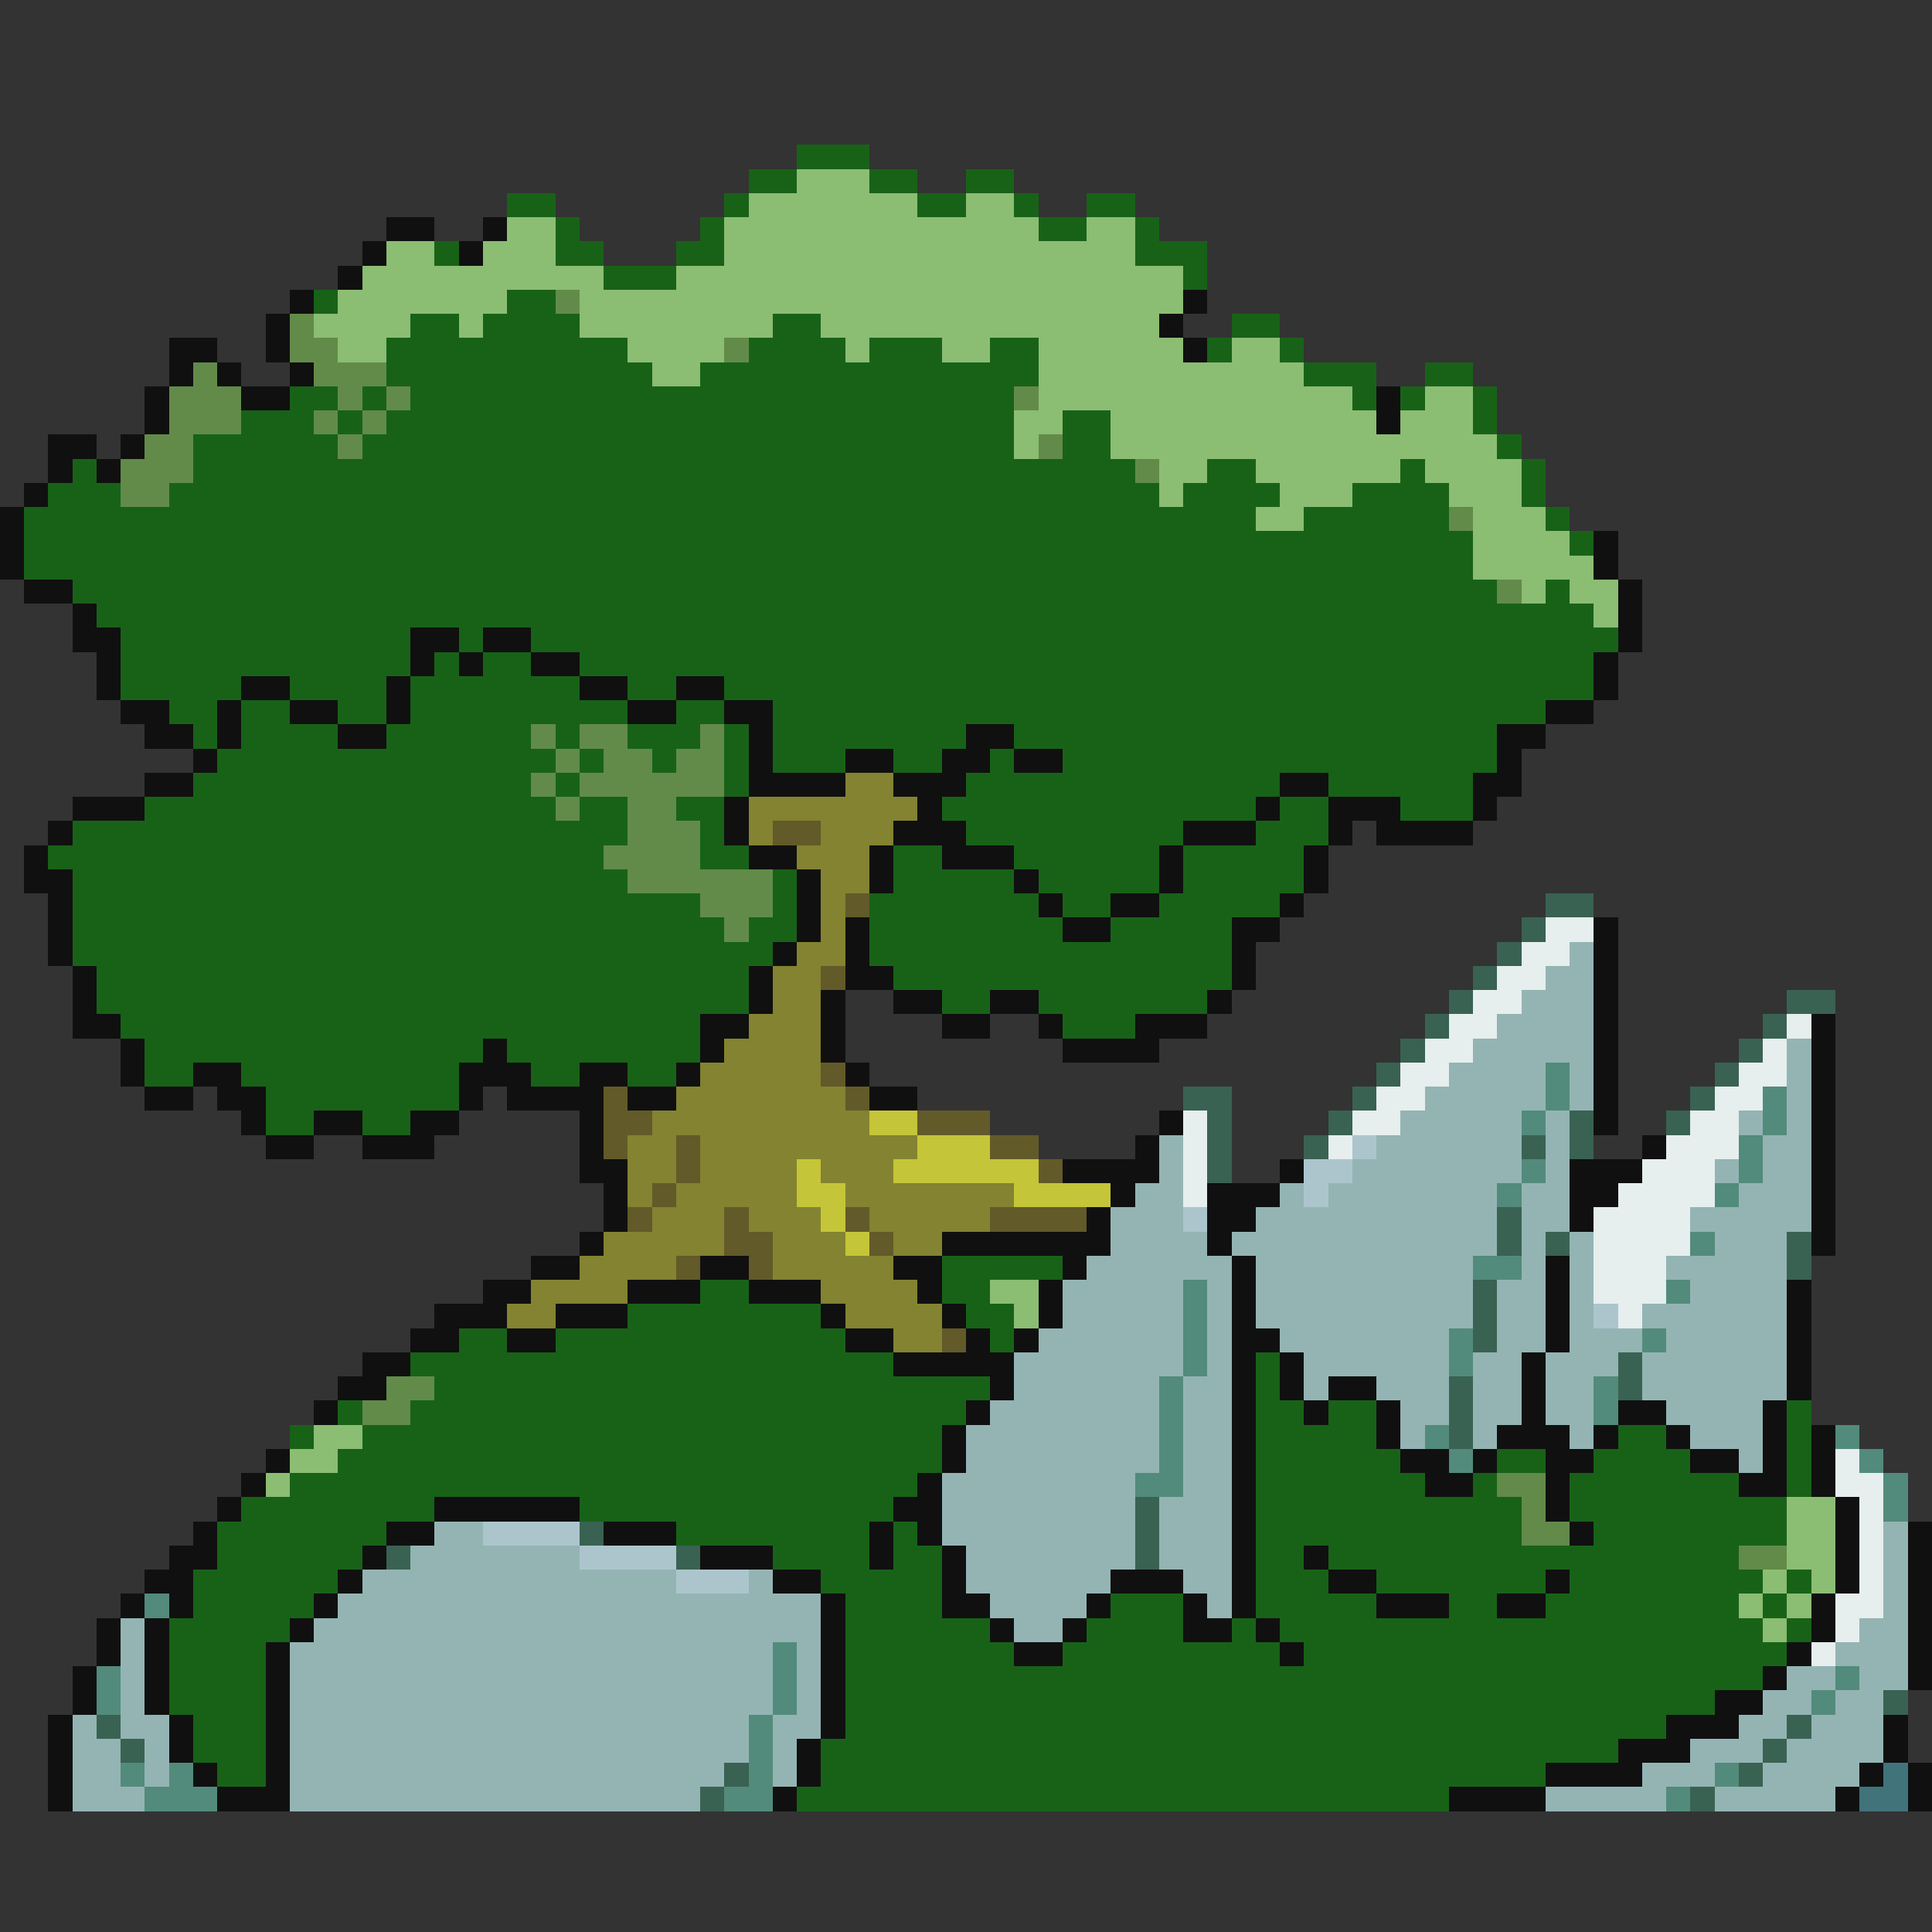 <svg xmlns="http://www.w3.org/2000/svg" viewBox="0 -0.5 80 80" shape-rendering="crispEdges">
<rect x="0" y="-0.5" width="80" height="80" fill="#333333" stroke="none"/>
<path stroke="#186218" d="M33 6h3M31 7h2M36 7h2M40 7h2M21 8h2M30 8h1M38 8h2M42 8h1M45 8h2M23 9h1M29 9h1M43 9h2M47 9h1M18 10h1M23 10h2M28 10h2M47 10h3M25 11h3M49 11h1M13 12h1M21 12h2M17 13h2M20 13h4M32 13h2M51 13h2M16 14h10M31 14h4M36 14h3M41 14h2M50 14h1M53 14h1M16 15h11M29 15h14M54 15h3M59 15h2M12 16h2M15 16h1M17 16h25M56 16h1M58 16h1M61 16h1M10 17h3M14 17h1M16 17h26M44 17h2M61 17h1M8 18h6M15 18h27M44 18h2M62 18h1M3 19h1M8 19h39M50 19h2M58 19h1M63 19h1M2 20h3M7 20h41M49 20h4M56 20h4M63 20h1M1 21h51M54 21h6M64 21h1M1 22h60M65 22h1M1 23h60M3 24h59M64 24h1M4 25h62M5 26h12M19 26h1M22 26h45M5 27h12M18 27h1M20 27h2M24 27h42M5 28h5M12 28h4M17 28h7M26 28h2M30 28h36M7 29h2M10 29h2M14 29h2M17 29h9M28 29h2M32 29h32M8 30h1M10 30h4M16 30h6M23 30h1M26 30h3M30 30h1M32 30h8M42 30h20M9 31h14M24 31h1M27 31h1M30 31h1M32 31h3M37 31h2M41 31h1M44 31h18M8 32h14M23 32h1M30 32h1M40 32h13M55 32h6M6 33h17M24 33h2M28 33h2M39 33h13M53 33h2M58 33h3M3 34h23M29 34h1M40 34h9M52 34h3M2 35h23M29 35h2M37 35h2M42 35h6M49 35h5M3 36h23M32 36h1M37 36h5M43 36h5M49 36h5M3 37h26M32 37h1M36 37h7M44 37h2M48 37h5M3 38h27M31 38h2M36 38h8M46 38h5M3 39h29M36 39h15M4 40h27M37 40h14M4 41h27M39 41h2M43 41h7M5 42h24M44 42h3M6 43h14M21 43h8M6 44h2M10 44h9M22 44h2M26 44h2M11 45h8M11 46h2M15 46h2M39 52h5M29 53h2M39 53h2M26 54h8M40 54h2M19 55h2M23 55h12M41 55h1M17 56h20M52 56h1M18 57h23M52 57h1M14 58h1M17 58h23M52 58h2M55 58h2M74 58h1M12 59h1M15 59h24M52 59h5M67 59h2M74 59h1M14 60h25M52 60h6M62 60h2M66 60h4M74 60h1M12 61h26M52 61h7M61 61h1M65 61h7M74 61h1M10 62h8M24 62h13M52 62h11M65 62h9M9 63h7M28 63h8M37 63h1M52 63h11M66 63h8M9 64h6M32 64h4M37 64h2M52 64h2M55 64h17M8 65h6M34 65h5M52 65h3M57 65h7M65 65h8M74 65h1M8 66h5M35 66h4M46 66h3M52 66h5M60 66h2M64 66h8M73 66h1M7 67h5M35 67h6M45 67h4M51 67h1M53 67h20M74 67h1M7 68h4M35 68h7M44 68h9M54 68h20M7 69h4M35 69h38M7 70h4M35 70h36M8 71h3M35 71h34M8 72h3M34 72h33M9 73h2M34 73h30M33 74h27" />
<path stroke="#8bbd73" d="M33 7h3M31 8h7M40 8h2M21 9h2M30 9h13M45 9h2M16 10h2M20 10h3M30 10h17M15 11h10M28 11h21M14 12h7M24 12h25M13 13h4M19 13h1M24 13h8M34 13h14M14 14h2M26 14h4M35 14h1M39 14h2M43 14h6M51 14h2M27 15h2M43 15h11M43 16h13M59 16h2M42 17h2M46 17h11M58 17h3M42 18h1M46 18h16M48 19h2M52 19h6M59 19h4M48 20h1M53 20h3M60 20h3M52 21h2M61 21h3M61 22h4M61 23h5M63 24h1M65 24h2M66 25h1M41 53h2M42 54h1M13 59h2M12 60h2M11 61h1M74 62h2M74 63h2M74 64h2M73 65h1M75 65h1M72 66h1M74 66h1M73 67h1" />
<path stroke="#101010" d="M16 9h2M20 9h1M15 10h1M19 10h1M14 11h1M12 12h1M49 12h1M11 13h1M48 13h1M7 14h2M11 14h1M49 14h1M7 15h1M9 15h1M12 15h1M6 16h1M10 16h2M57 16h1M6 17h1M57 17h1M2 18h2M5 18h1M2 19h1M4 19h1M1 20h1M0 21h1M0 22h1M66 22h1M0 23h1M66 23h1M1 24h2M67 24h1M3 25h1M67 25h1M3 26h2M17 26h2M20 26h2M67 26h1M4 27h1M17 27h1M19 27h1M22 27h2M66 27h1M4 28h1M10 28h2M16 28h1M24 28h2M28 28h2M66 28h1M5 29h2M9 29h1M12 29h2M16 29h1M26 29h2M30 29h2M64 29h2M6 30h2M9 30h1M14 30h2M31 30h1M40 30h2M62 30h2M8 31h1M31 31h1M35 31h2M39 31h2M42 31h2M62 31h1M6 32h2M31 32h4M37 32h3M53 32h2M61 32h2M3 33h3M30 33h1M38 33h1M52 33h1M55 33h3M61 33h1M2 34h1M30 34h1M37 34h3M49 34h3M55 34h1M57 34h4M1 35h1M31 35h2M36 35h1M39 35h3M48 35h1M54 35h1M1 36h2M33 36h1M36 36h1M42 36h1M48 36h1M54 36h1M2 37h1M33 37h1M43 37h1M46 37h2M53 37h1M2 38h1M33 38h1M35 38h1M44 38h2M51 38h2M66 38h1M2 39h1M32 39h1M35 39h1M51 39h1M66 39h1M3 40h1M31 40h1M35 40h2M51 40h1M66 40h1M3 41h1M31 41h1M34 41h1M37 41h2M41 41h2M50 41h1M66 41h1M3 42h2M29 42h2M34 42h1M39 42h2M43 42h1M47 42h3M66 42h1M75 42h1M5 43h1M20 43h1M29 43h1M34 43h1M44 43h4M66 43h1M75 43h1M5 44h1M8 44h2M19 44h3M24 44h2M28 44h1M35 44h1M66 44h1M75 44h1M6 45h2M9 45h2M19 45h1M21 45h4M26 45h2M36 45h2M66 45h1M75 45h1M10 46h1M13 46h2M17 46h2M24 46h1M48 46h1M66 46h1M75 46h1M11 47h2M15 47h3M24 47h1M47 47h1M68 47h1M75 47h1M24 48h2M44 48h4M53 48h1M65 48h3M75 48h1M25 49h1M46 49h1M50 49h3M65 49h2M75 49h1M25 50h1M45 50h1M50 50h2M65 50h1M75 50h1M24 51h1M39 51h7M50 51h1M75 51h1M22 52h2M29 52h2M37 52h2M44 52h1M51 52h1M64 52h1M20 53h2M26 53h3M31 53h3M38 53h1M43 53h1M51 53h1M64 53h1M74 53h1M18 54h3M23 54h3M34 54h1M39 54h1M43 54h1M51 54h1M64 54h1M74 54h1M17 55h2M21 55h2M35 55h2M40 55h1M42 55h1M51 55h2M64 55h1M74 55h1M15 56h2M37 56h5M51 56h1M53 56h1M63 56h1M74 56h1M14 57h2M41 57h1M51 57h1M53 57h1M55 57h2M63 57h1M74 57h1M13 58h1M40 58h1M51 58h1M54 58h1M57 58h1M63 58h1M67 58h2M73 58h1M39 59h1M51 59h1M57 59h1M62 59h3M66 59h1M69 59h1M73 59h1M75 59h1M11 60h1M39 60h1M51 60h1M58 60h2M61 60h1M64 60h2M70 60h2M73 60h1M75 60h1M10 61h1M38 61h1M51 61h1M59 61h2M64 61h1M72 61h2M75 61h1M9 62h1M18 62h6M37 62h2M51 62h1M64 62h1M76 62h1M8 63h1M16 63h2M25 63h3M36 63h1M38 63h1M51 63h1M65 63h1M76 63h1M79 63h1M7 64h2M15 64h1M29 64h3M36 64h1M39 64h1M51 64h1M54 64h1M76 64h1M79 64h1M6 65h2M14 65h1M32 65h2M39 65h1M46 65h3M51 65h1M55 65h2M64 65h1M76 65h1M79 65h1M5 66h1M7 66h1M13 66h1M34 66h1M39 66h2M45 66h1M49 66h1M51 66h1M57 66h3M62 66h2M75 66h1M79 66h1M4 67h1M6 67h1M12 67h1M34 67h1M41 67h1M44 67h1M49 67h2M52 67h1M75 67h1M79 67h1M4 68h1M6 68h1M11 68h1M34 68h1M42 68h2M53 68h1M74 68h1M79 68h1M3 69h1M6 69h1M11 69h1M34 69h1M73 69h1M79 69h1M3 70h1M6 70h1M11 70h1M34 70h1M71 70h2M2 71h1M7 71h1M11 71h1M34 71h1M69 71h3M78 71h1M2 72h1M7 72h1M11 72h1M33 72h1M67 72h3M78 72h1M2 73h1M8 73h1M11 73h1M33 73h1M64 73h4M77 73h1M79 73h1M2 74h1M9 74h3M32 74h1M60 74h4M76 74h1M79 74h1" />
<path stroke="#628b4a" d="M23 12h1M12 13h1M12 14h2M30 14h1M8 15h1M13 15h3M7 16h3M14 16h1M16 16h1M42 16h1M7 17h3M13 17h1M15 17h1M6 18h2M14 18h1M43 18h1M5 19h3M47 19h1M5 20h2M60 21h1M62 24h1M22 30h1M24 30h2M29 30h1M23 31h1M25 31h2M28 31h2M22 32h1M24 32h6M23 33h1M26 33h2M26 34h3M25 35h4M26 36h6M29 37h3M30 38h1M16 57h2M15 58h2M62 61h2M63 62h1M63 63h2M72 64h2" />
<path stroke="#838331" d="M35 32h2M31 33h7M31 34h1M34 34h3M33 35h3M34 36h2M34 37h1M34 38h1M33 39h2M32 40h2M32 41h2M31 42h3M30 43h4M29 44h5M28 45h7M27 46h9M26 47h2M29 47h9M26 48h2M29 48h4M34 48h3M26 49h1M28 49h5M35 49h7M27 50h3M31 50h3M36 50h5M25 51h5M32 51h3M37 51h2M24 52h4M32 52h5M22 53h4M34 53h4M21 54h2M35 54h4M37 55h2" />
<path stroke="#625a29" d="M32 34h2M35 37h1M34 40h1M34 44h1M25 45h1M35 45h1M25 46h2M38 46h3M25 47h1M28 47h1M41 47h2M28 48h1M43 48h1M27 49h1M26 50h1M30 50h1M35 50h1M41 50h4M30 51h2M36 51h1M28 52h1M31 52h1M39 55h1" />
<path stroke="#396252" d="M64 37h2M63 38h1M62 39h1M61 40h1M60 41h1M74 41h2M59 42h1M73 42h1M58 43h1M72 43h1M57 44h1M71 44h1M49 45h2M56 45h1M70 45h1M50 46h1M55 46h1M65 46h1M69 46h1M50 47h1M54 47h1M63 47h1M65 47h1M50 48h1M62 50h1M62 51h1M64 51h1M74 51h1M74 52h1M61 53h1M61 54h1M61 55h1M67 56h1M60 57h1M67 57h1M60 58h1M60 59h1M47 62h1M24 63h1M47 63h1M16 64h1M28 64h1M47 64h1M78 70h1M4 71h1M74 71h1M5 72h1M73 72h1M30 73h1M72 73h1M29 74h1M70 74h1" />
<path stroke="#e6eeee" d="M64 38h2M63 39h2M62 40h2M61 41h2M60 42h2M74 42h1M59 43h2M73 43h1M58 44h2M72 44h2M57 45h2M71 45h2M49 46h1M56 46h2M70 46h2M49 47h1M55 47h1M69 47h3M49 48h1M68 48h3M49 49h1M67 49h4M66 50h4M66 51h4M66 52h3M66 53h3M67 54h1M76 60h1M76 61h2M77 62h1M77 63h1M77 64h1M77 65h1M76 66h2M76 67h1M75 68h1" />
<path stroke="#94b4b4" d="M65 39h1M64 40h2M63 41h3M62 42h4M61 43h5M74 43h1M60 44h4M65 44h1M74 44h1M59 45h5M65 45h1M74 45h1M58 46h5M64 46h1M72 46h1M74 46h1M48 47h1M57 47h6M64 47h1M73 47h2M48 48h1M56 48h7M64 48h1M71 48h1M73 48h2M47 49h2M53 49h1M55 49h7M63 49h2M72 49h3M46 50h3M52 50h10M63 50h2M70 50h5M46 51h4M51 51h11M63 51h1M65 51h1M71 51h3M45 52h6M52 52h9M63 52h1M65 52h1M69 52h5M44 53h5M50 53h1M52 53h9M62 53h2M65 53h1M70 53h4M44 54h5M50 54h1M52 54h9M62 54h2M65 54h1M68 54h6M43 55h6M50 55h1M53 55h7M62 55h2M65 55h3M69 55h5M42 56h7M50 56h1M54 56h6M61 56h2M64 56h3M68 56h6M42 57h6M49 57h2M54 57h1M57 57h3M61 57h2M64 57h2M68 57h6M41 58h7M49 58h2M58 58h2M61 58h2M64 58h2M69 58h4M40 59h8M49 59h2M58 59h1M61 59h1M65 59h1M70 59h3M40 60h8M49 60h2M72 60h1M39 61h8M49 61h2M39 62h8M48 62h3M18 63h2M39 63h8M48 63h3M78 63h1M17 64h7M40 64h7M48 64h3M78 64h1M15 65h13M31 65h1M40 65h6M49 65h2M78 65h1M14 66h20M41 66h4M50 66h1M78 66h1M5 67h1M13 67h21M42 67h2M77 67h2M5 68h1M12 68h20M33 68h1M76 68h3M5 69h1M12 69h20M33 69h1M74 69h2M77 69h2M5 70h1M12 70h20M33 70h1M73 70h2M76 70h2M3 71h1M5 71h2M12 71h19M32 71h2M72 71h2M75 71h3M3 72h2M6 72h1M12 72h19M32 72h1M70 72h3M74 72h4M3 73h2M6 73h1M12 73h18M32 73h1M68 73h3M73 73h4M3 74h3M12 74h17M64 74h5M71 74h5" />
<path stroke="#528b7b" d="M64 44h1M64 45h1M73 45h1M63 46h1M73 46h1M72 47h1M63 48h1M72 48h1M62 49h1M71 49h1M70 51h1M61 52h2M49 53h1M69 53h1M49 54h1M49 55h1M60 55h1M68 55h1M49 56h1M60 56h1M48 57h1M66 57h1M48 58h1M66 58h1M48 59h1M59 59h1M76 59h1M48 60h1M60 60h1M77 60h1M47 61h2M78 61h1M78 62h1M6 66h1M32 68h1M4 69h1M32 69h1M76 69h1M4 70h1M32 70h1M75 70h1M31 71h1M31 72h1M5 73h1M7 73h1M31 73h1M71 73h1M6 74h3M30 74h2M69 74h1" />
<path stroke="#c5c539" d="M36 46h2M38 47h3M33 48h1M37 48h6M33 49h2M42 49h4M34 50h1M35 51h1" />
<path stroke="#acc5cd" d="M56 47h1M54 48h2M54 49h1M49 50h1M66 54h1M20 63h4M24 64h4M28 65h3" />
<path stroke="#41737b" d="M78 73h1M77 74h2" />
</svg>